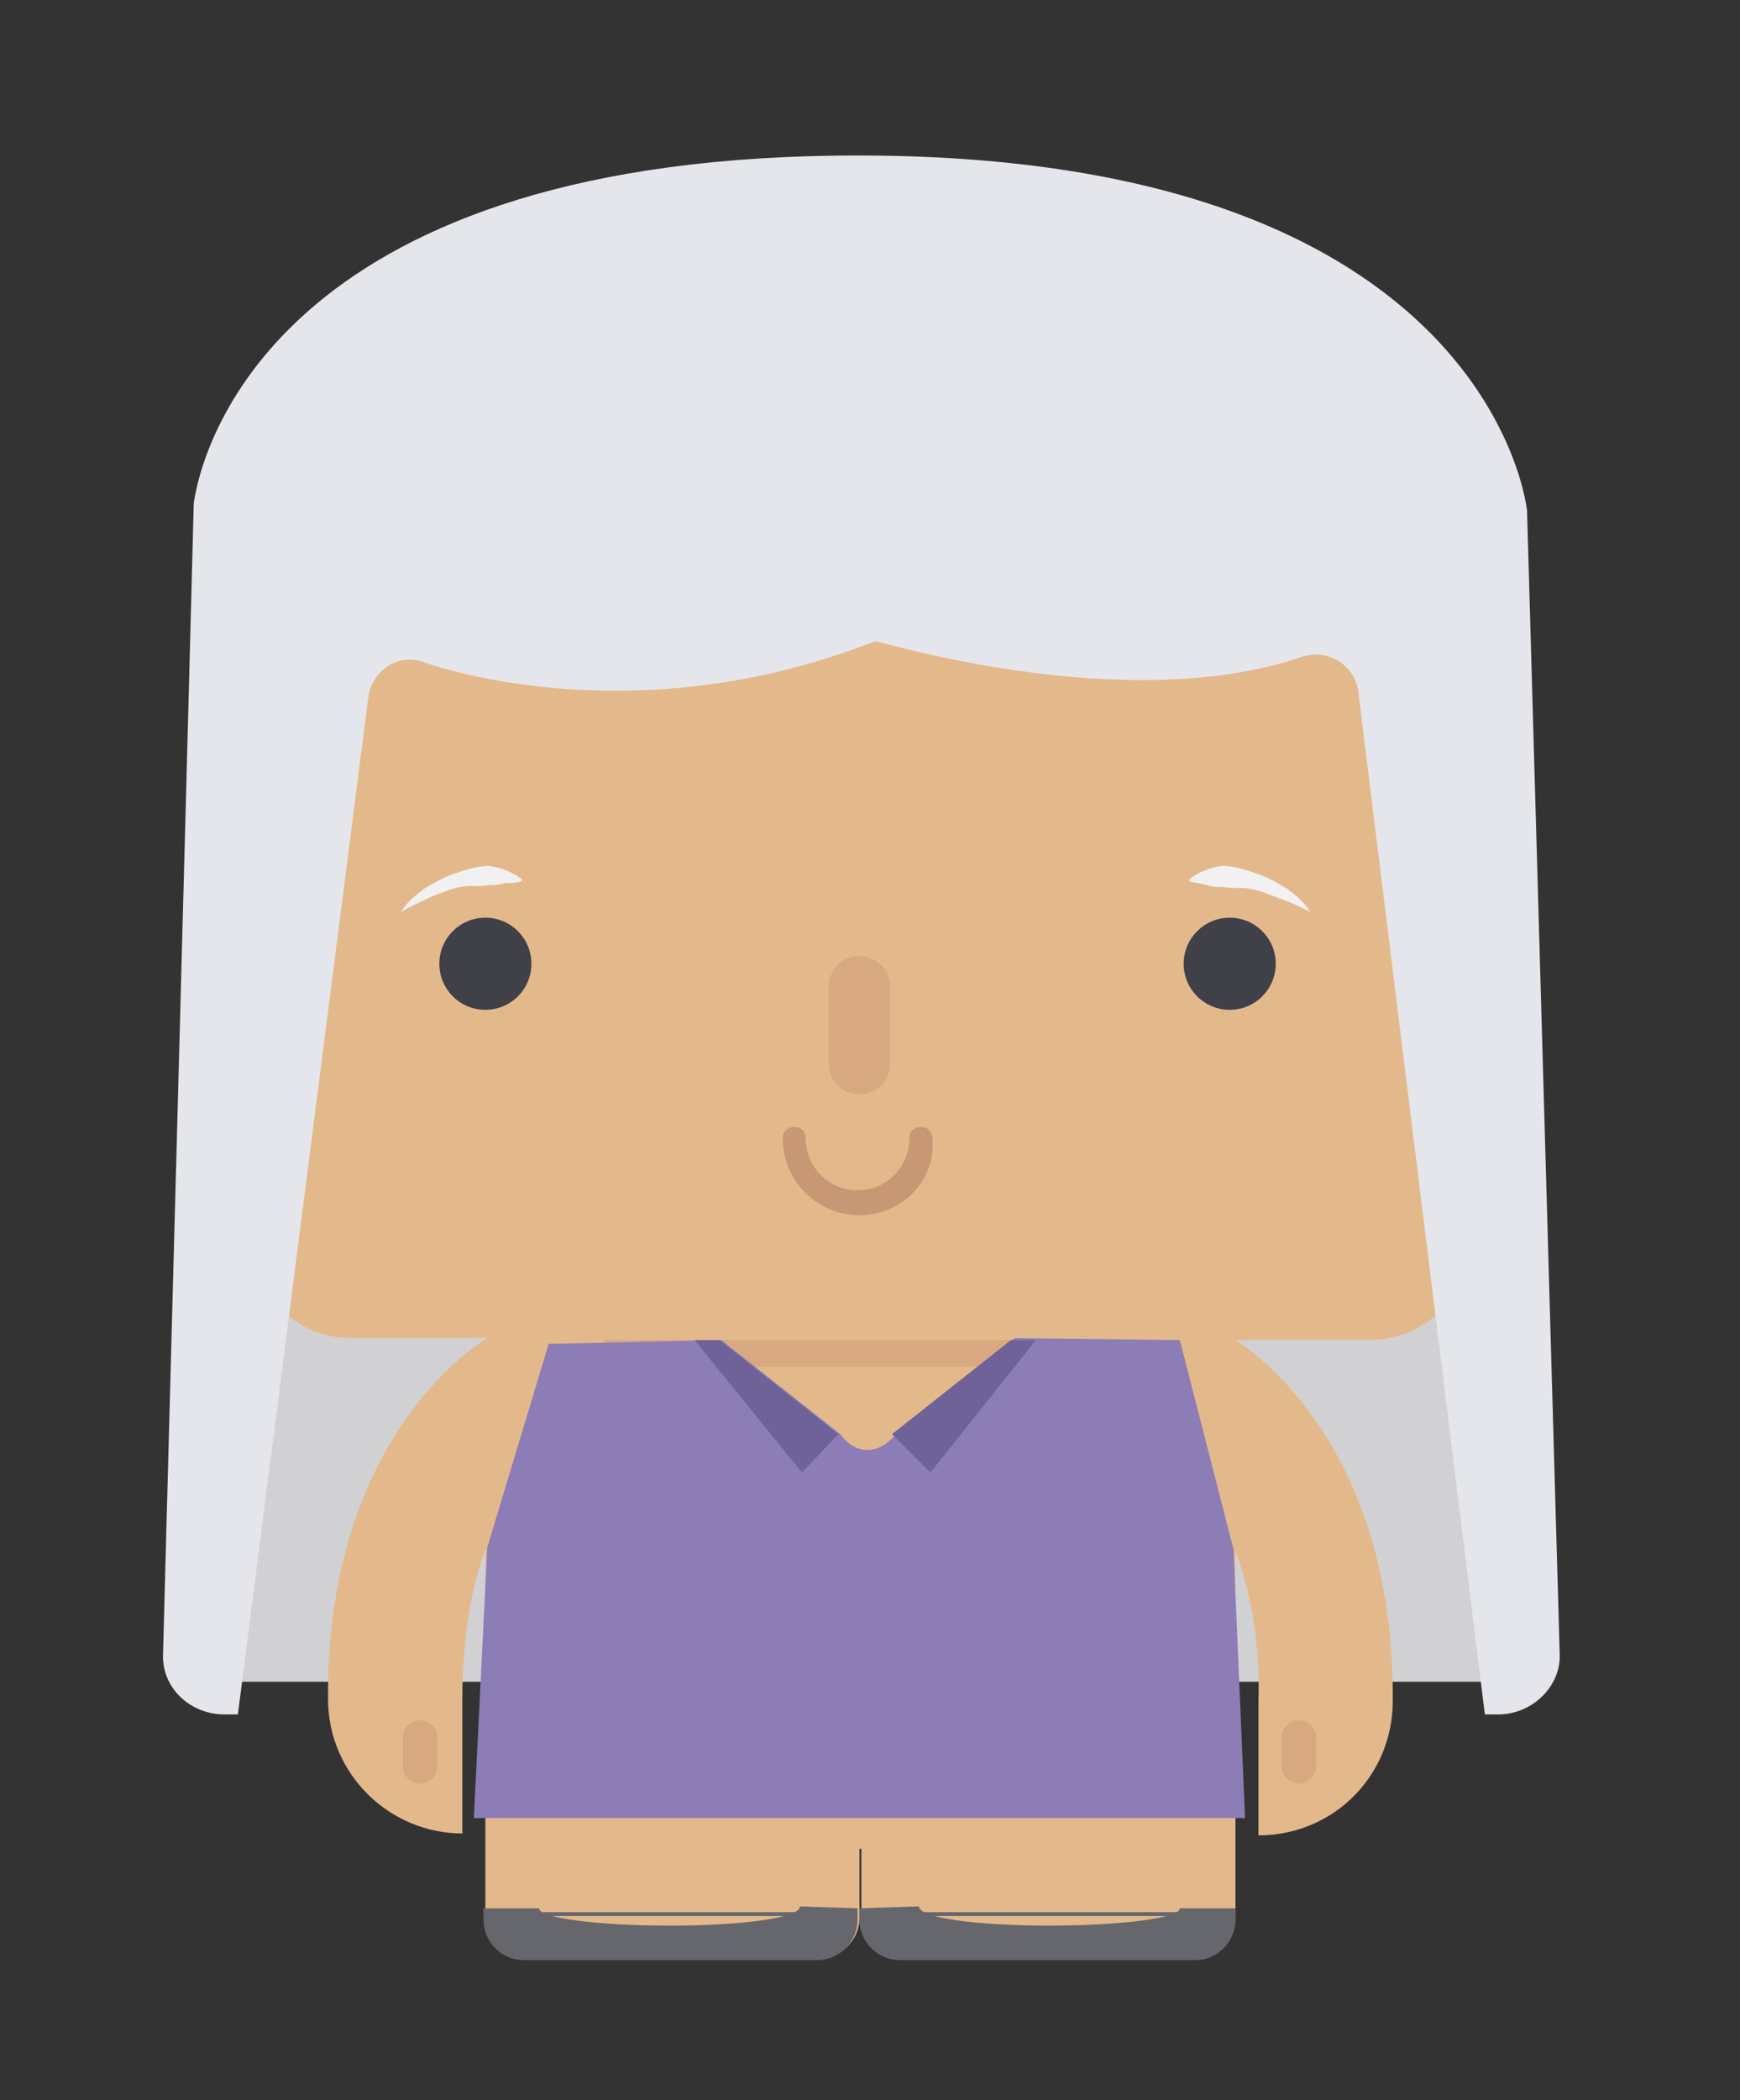 <?xml version="1.0" encoding="utf-8"?>
<!-- Generator: Adobe Illustrator 21.0.0, SVG Export Plug-In . SVG Version: 6.00 Build 0)  -->
<svg version="1.2" baseProfile="tiny" id="Capa_1" xmlns="http://www.w3.org/2000/svg" xmlns:xlink="http://www.w3.org/1999/xlink"
	 x="0px" y="0px" viewBox="0 0 90.7 109.4" xml:space="preserve">
<rect x="0" y="0" width="90.7" height="109.4" fill="#333333" stroke="none"/>
<polygon fill="#D1D1D3" points="78.9,87.6 11.2,87.6 15.9,21.8 74.2,21.8 "/>
<path fill="#E3B98C" d="M71.3,19h-53c-2.9,0-5.3,2.4-5.3,5.3v40.1c0,2.9,2.4,5.3,5.3,5.3h7.1c-1,0.6-8.4,5.6-8.3,18.8l0,0
	c0,3.9,3.2,7,7,7v-7l0,0c0-3.3,0.5-5.9,1.2-7.8V96l0,0v3.9c0,1.1,0.9,2.1,2.1,2.1h15.3c1.1,0,2.1-0.9,2.1-2.1v-3.6h0.1v3.6
	c0,1.1,0.9,2.1,2.1,2.1h15.3c1.1,0,2.1-0.9,2.1-2.1V96l0,0V80.8c0.7,1.9,1.3,4.5,1.2,7.8l0,0v7c3.9,0,7-3.1,7-7l0,0
	c0.1-13.1-7.1-18.1-8.2-18.8h7c2.9,0,5.3-2.4,5.3-5.3V24.3C76.6,21.3,74.2,19,71.3,19z"/>
<path fill="#E3B98C" d="M65.5,88.6"/>
<g>
	<circle fill="#404049" cx="25.3" cy="50.2" r="2.4"/>
	<circle fill="#404049" cx="64.1" cy="50.2" r="2.4"/>
</g>
<path fill="#C89773" d="M44.8,63.3c-2.2,0-4-1.8-4-4c0-0.4,0.3-0.6,0.6-0.6c0.4,0,0.6,0.3,0.6,0.6c0,1.5,1.2,2.7,2.7,2.7
	s2.7-1.2,2.7-2.7c0-0.4,0.3-0.6,0.6-0.6c0.4,0,0.6,0.3,0.6,0.6C48.8,61.5,47,63.3,44.8,63.3z"/>
<g>
	<path fill="#D8A980" d="M13,57c-1.1-0.9-1.9-2.7-1.9-4.6c0-2,0.8-3.7,1.9-4.6V57z"/>
	<path fill="#D8A980" d="M76.6,57c1.1-0.9,1.9-2.7,1.9-4.6c0-2-0.8-3.7-1.9-4.6V57z"/>
	<path fill="#D8A980" d="M56.1,69.8c0,0.8-0.6,1.4-1.2,1.4H32.7c-0.7,0-1.2-0.6-1.2-1.4H56.1z"/>
	<path fill="#D8A980" d="M44.8,57L44.8,57c-0.9,0-1.6-0.7-1.6-1.6v-4c0-0.9,0.7-1.6,1.6-1.6l0,0c0.9,0,1.6,0.7,1.6,1.6v4
		C46.4,56.3,45.7,57,44.8,57z"/>
	<path fill="#D8A980" d="M21.9,92.9L21.9,92.9c-0.5,0-0.9-0.4-0.9-0.9v-1.5c0-0.5,0.4-0.9,0.9-0.9l0,0c0.5,0,0.9,0.4,0.9,0.9V92
		C22.8,92.5,22.4,92.9,21.9,92.9z"/>
	<path fill="#D8A980" d="M67.7,92.9L67.7,92.9c0.5,0,0.9-0.4,0.9-0.9v-1.5c0-0.5-0.4-0.9-0.9-0.9l0,0c-0.5,0-0.9,0.4-0.9,0.9V92
		C66.8,92.5,67.2,92.9,67.7,92.9z"/>
</g>
<path fill="#E5E6EB" d="M67.9,34.2c1.3-0.4,2.7,0.4,2.9,1.8l6.6,53.3h0.7c1.8,0,3.3-1.5,3.2-3.2l-1.7-59.5c0,0-1.8-18.4-34.6-18.5
	C15,8,10.6,22.8,10.1,26.2c0,0.4-1.6,59.9-1.6,59.9c-0.1,1.8,1.4,3.2,3.2,3.2h0.7l6.8-53c0.2-1.4,1.6-2.3,2.9-1.8
	c4.2,1.4,13.4,2.9,23.5-1.1C45.6,33.3,58.6,37.4,67.9,34.2z"/>
<g>
	<path fill="#F2F1F2" d="M20.9,47.5c0.3-0.5,0.8-0.9,1.2-1.2c0.5-0.3,1-0.6,1.6-0.8s1.2-0.4,1.8-0.4c0.6,0.1,1.2,0.3,1.7,0.7v0.1
		C26.8,46,26.6,46,26.3,46c-0.3,0.1-0.5,0.1-0.8,0.1c-0.5,0.1-1,0-1.5,0.1s-1,0.3-1.5,0.5C21.9,47,21.4,47.2,20.9,47.5L20.9,47.5z"
		/>
	<path fill="#F2F1F2" d="M68.3,47.5c-0.3-0.5-0.8-0.9-1.2-1.2c-0.5-0.3-1-0.6-1.6-0.8s-1.2-0.4-1.8-0.4c-0.6,0.1-1.2,0.3-1.7,0.7
		v0.1c0.3,0.1,0.6,0.1,0.9,0.2c0.3,0.1,0.5,0.1,0.8,0.1c0.5,0.1,1,0,1.5,0.1s1,0.3,1.5,0.5C67.3,47,67.7,47.2,68.3,47.5L68.3,47.5z"
		/>
</g>
<g>
	<path fill="#8D7DB6" d="M64.3,80.7l0.6,14H24.7l0.7-14.1L28.6,70l9-0.2l6.2,4.9c0.8,1.1,2,1.1,2.9,0l6.2-5l8.6,0.1L64.3,80.7z"/>
	<polygon fill="#6E6298" points="36.2,69.8 41.8,76.7 43.7,74.7 37.5,69.8 	"/>
	<polygon fill="#6E6298" points="54,69.8 48.5,76.7 46.5,74.7 52.7,69.8 	"/>
</g>
<g>
	<rect x="28.3" y="99.6" fill="#66666D" width="13.5" height="0.2"/>
	<rect x="48" y="99.6" fill="#66666D" width="13.5" height="0.2"/>
	<g>
		<path fill="#66666D" d="M41.7,99.3C41.8,99.3,41.8,99.3,41.7,99.3c0,0.6-3,1-6.8,1s-6.8-0.4-6.8-0.9l0,0h-2.9v0.6
			c0,1.1,0.9,2.1,2.1,2.1h15.3c1.1,0,2.1-0.9,2.1-2.1v-0.6L41.7,99.3z"/>
		<path fill="#66666D" d="M47.9,99.3L47.9,99.3c0,0.6,3,1,6.8,1s6.8-0.4,6.8-0.9l0,0h2.9v0.6c0,1.1-0.9,2.1-2.1,2.1H46.9
			c-1.1,0-2.1-0.9-2.1-2.1v-0.6L47.9,99.3z"/>
	</g>
</g>
</svg>
